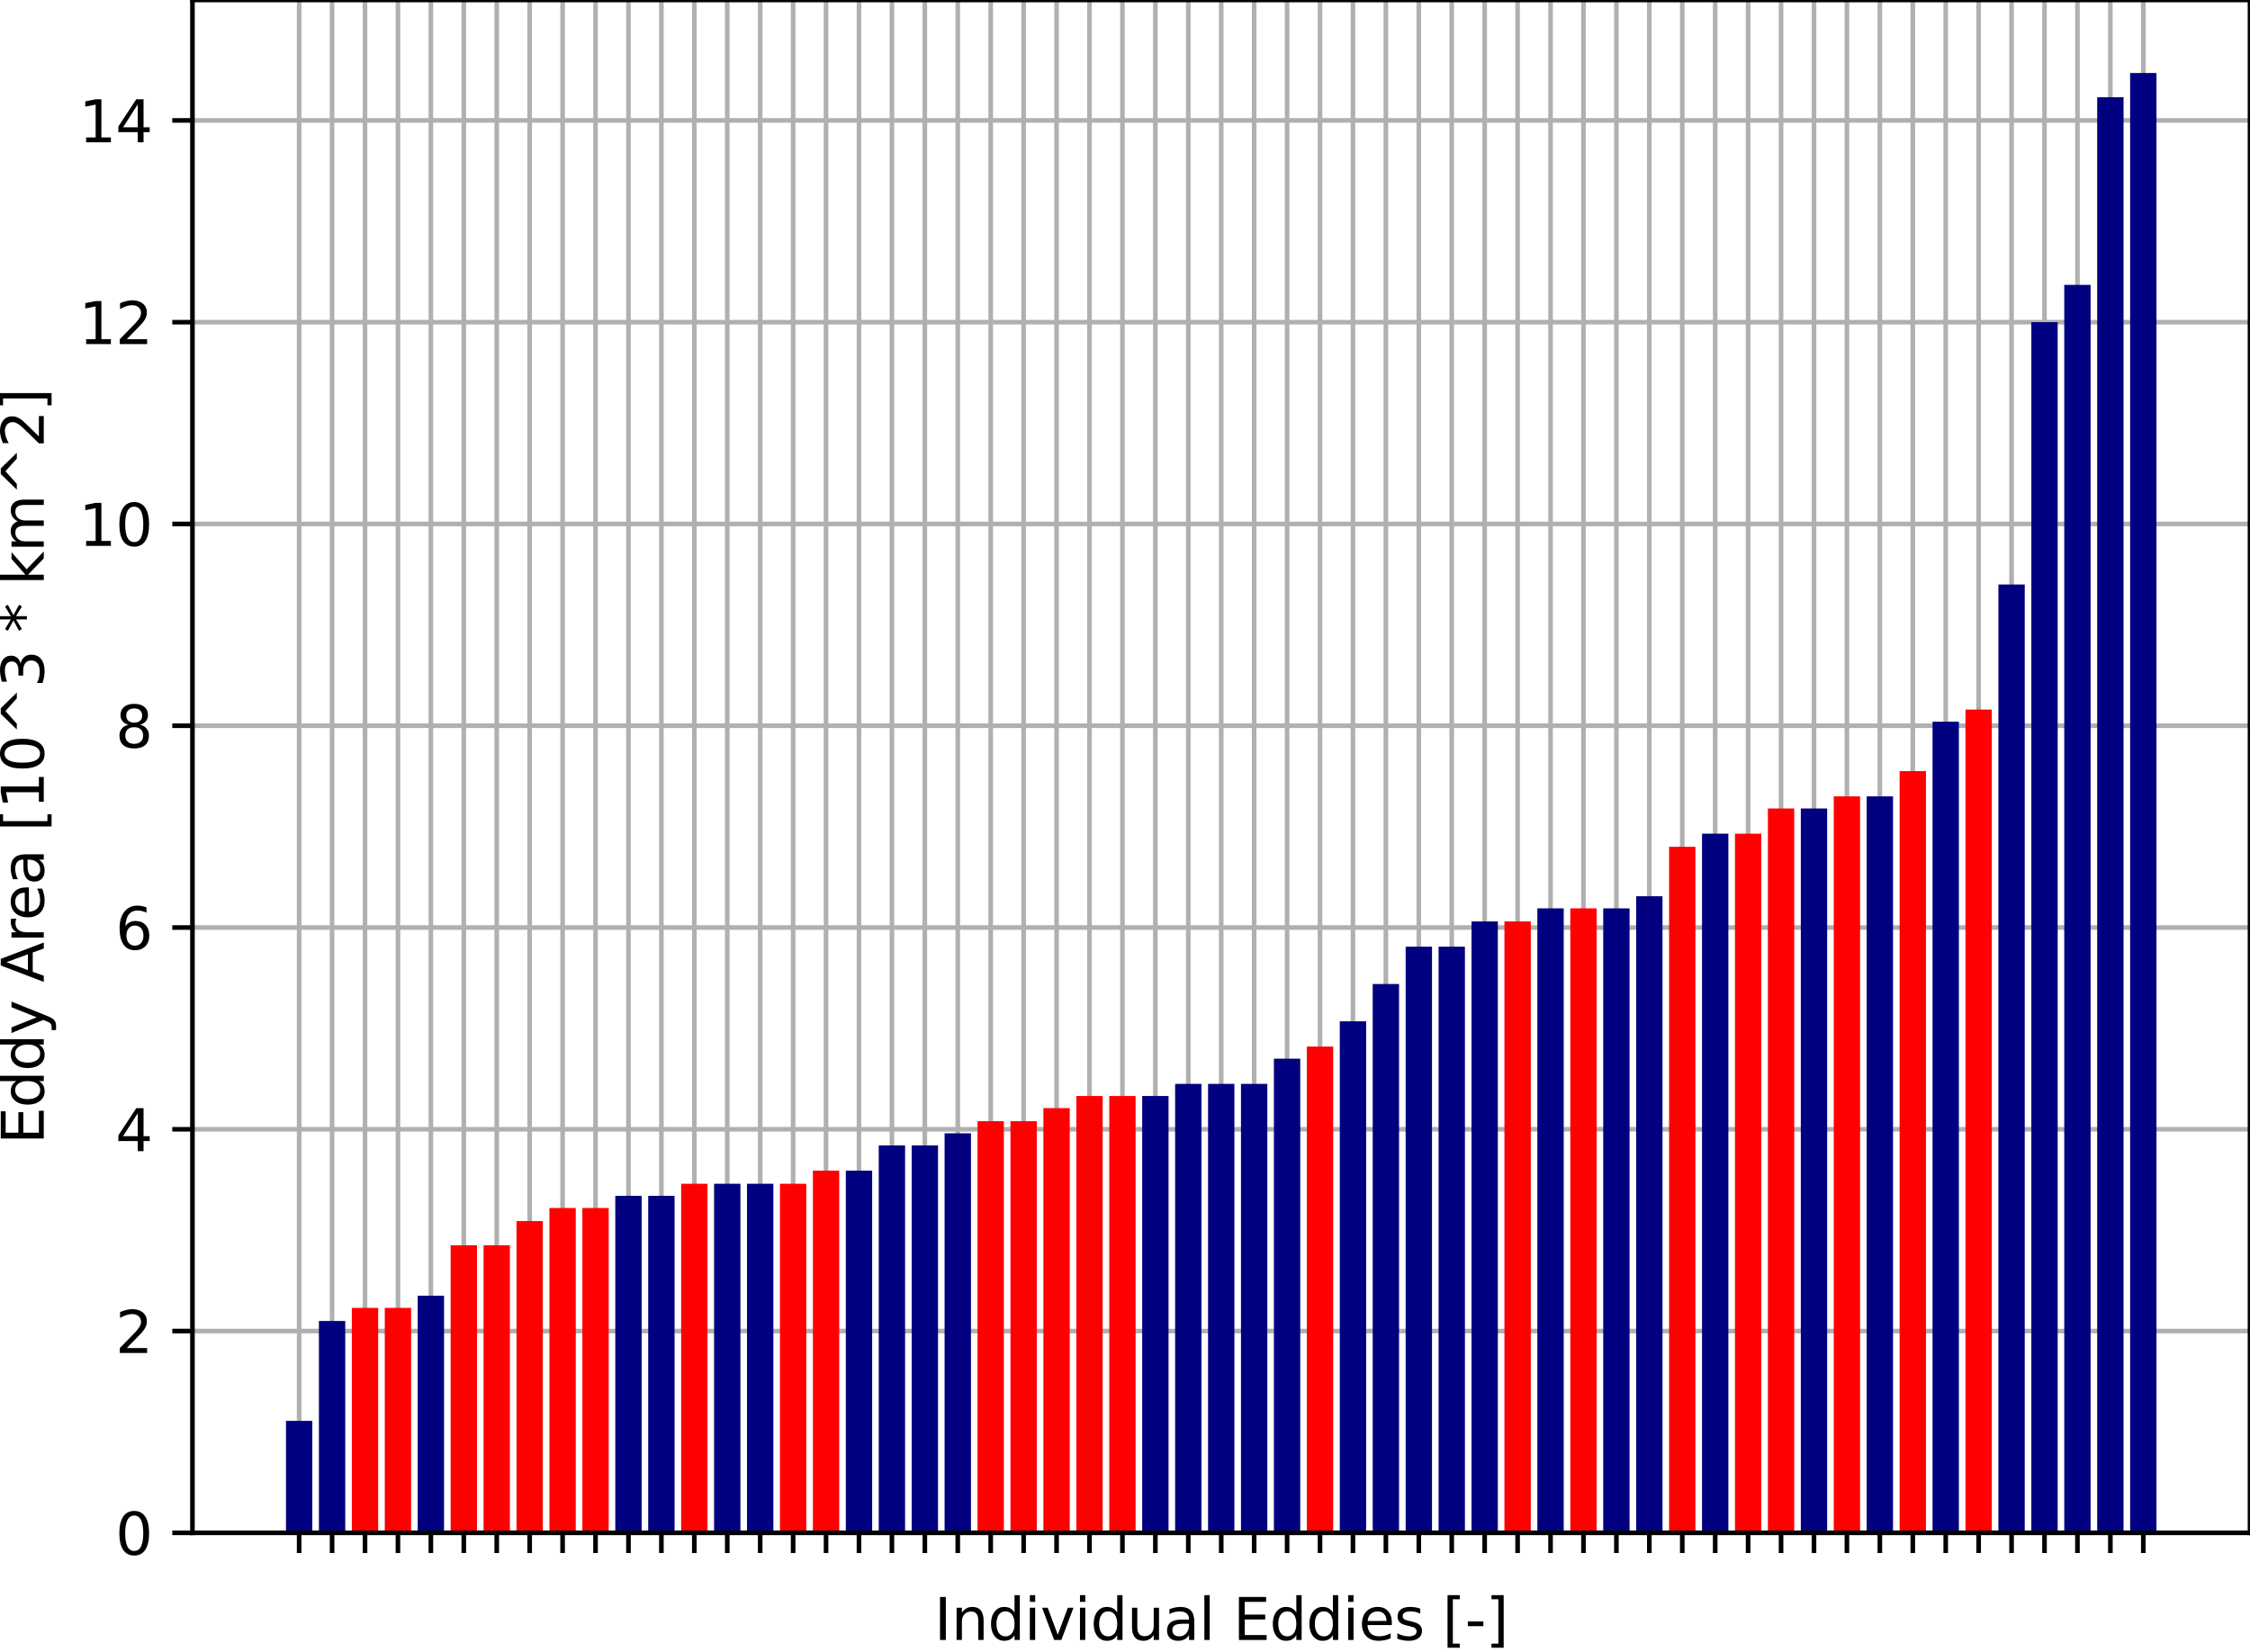 <?xml version="1.0" encoding="utf-8" standalone="no"?>
<!DOCTYPE svg PUBLIC "-//W3C//DTD SVG 1.1//EN"
  "http://www.w3.org/Graphics/SVG/1.1/DTD/svg11.dtd">
<svg xmlns:xlink="http://www.w3.org/1999/xlink" width="390.523pt" height="286.79pt" viewBox="0 0 390.523 286.79" xmlns="http://www.w3.org/2000/svg" version="1.1">
 <defs>
  <style type="text/css">*{stroke-linejoin: round; stroke-linecap: butt}</style>
 </defs>
 <g id="figure_1">
  <g id="patch_1">
   <path d="M 0 286.79 
L 390.523 286.79 
L 390.523 -0 
L 0 -0 
z
" style="fill: #ffffff"/>
  </g>
  <g id="axes_1">
   <g id="patch_2">
    <path d="M 33.403 266.112 
L 390.523 266.112 
L 390.523 -0 
L 33.403 -0 
z
" style="fill: #ffffff"/>
   </g>
   <g id="matplotlib.axis_1">
    <g id="xtick_1">
     <g id="line2d_1">
      <path d="M 51.922 266.112 
L 51.922 -0 
" clip-path="url(#pd41cb84a49)" style="fill: none; stroke: #b0b0b0; stroke-width: 0.8; stroke-linecap: square"/>
     </g>
     <g id="line2d_2">
      <defs>
       <path id="m88bfe25d46" d="M 0 0 
L 0 3.5 
" style="stroke: #000000; stroke-width: 0.8"/>
      </defs>
      <g>
       <use xlink:href="#m88bfe25d46" x="51.922" y="266.112" style="stroke: #000000; stroke-width: 0.8"/>
      </g>
     </g>
    </g>
    <g id="xtick_2">
     <g id="line2d_3">
      <path d="M 57.638 266.112 
L 57.638 -0 
" clip-path="url(#pd41cb84a49)" style="fill: none; stroke: #b0b0b0; stroke-width: 0.8; stroke-linecap: square"/>
     </g>
     <g id="line2d_4">
      <g>
       <use xlink:href="#m88bfe25d46" x="57.638" y="266.112" style="stroke: #000000; stroke-width: 0.8"/>
      </g>
     </g>
    </g>
    <g id="xtick_3">
     <g id="line2d_5">
      <path d="M 63.354 266.112 
L 63.354 -0 
" clip-path="url(#pd41cb84a49)" style="fill: none; stroke: #b0b0b0; stroke-width: 0.8; stroke-linecap: square"/>
     </g>
     <g id="line2d_6">
      <g>
       <use xlink:href="#m88bfe25d46" x="63.354" y="266.112" style="stroke: #000000; stroke-width: 0.8"/>
      </g>
     </g>
    </g>
    <g id="xtick_4">
     <g id="line2d_7">
      <path d="M 69.069 266.112 
L 69.069 -0 
" clip-path="url(#pd41cb84a49)" style="fill: none; stroke: #b0b0b0; stroke-width: 0.8; stroke-linecap: square"/>
     </g>
     <g id="line2d_8">
      <g>
       <use xlink:href="#m88bfe25d46" x="69.069" y="266.112" style="stroke: #000000; stroke-width: 0.8"/>
      </g>
     </g>
    </g>
    <g id="xtick_5">
     <g id="line2d_9">
      <path d="M 74.785 266.112 
L 74.785 -0 
" clip-path="url(#pd41cb84a49)" style="fill: none; stroke: #b0b0b0; stroke-width: 0.8; stroke-linecap: square"/>
     </g>
     <g id="line2d_10">
      <g>
       <use xlink:href="#m88bfe25d46" x="74.785" y="266.112" style="stroke: #000000; stroke-width: 0.8"/>
      </g>
     </g>
    </g>
    <g id="xtick_6">
     <g id="line2d_11">
      <path d="M 80.501 266.112 
L 80.501 -0 
" clip-path="url(#pd41cb84a49)" style="fill: none; stroke: #b0b0b0; stroke-width: 0.8; stroke-linecap: square"/>
     </g>
     <g id="line2d_12">
      <g>
       <use xlink:href="#m88bfe25d46" x="80.501" y="266.112" style="stroke: #000000; stroke-width: 0.8"/>
      </g>
     </g>
    </g>
    <g id="xtick_7">
     <g id="line2d_13">
      <path d="M 86.217 266.112 
L 86.217 -0 
" clip-path="url(#pd41cb84a49)" style="fill: none; stroke: #b0b0b0; stroke-width: 0.8; stroke-linecap: square"/>
     </g>
     <g id="line2d_14">
      <g>
       <use xlink:href="#m88bfe25d46" x="86.217" y="266.112" style="stroke: #000000; stroke-width: 0.8"/>
      </g>
     </g>
    </g>
    <g id="xtick_8">
     <g id="line2d_15">
      <path d="M 91.932 266.112 
L 91.932 -0 
" clip-path="url(#pd41cb84a49)" style="fill: none; stroke: #b0b0b0; stroke-width: 0.8; stroke-linecap: square"/>
     </g>
     <g id="line2d_16">
      <g>
       <use xlink:href="#m88bfe25d46" x="91.932" y="266.112" style="stroke: #000000; stroke-width: 0.8"/>
      </g>
     </g>
    </g>
    <g id="xtick_9">
     <g id="line2d_17">
      <path d="M 97.648 266.112 
L 97.648 -0 
" clip-path="url(#pd41cb84a49)" style="fill: none; stroke: #b0b0b0; stroke-width: 0.8; stroke-linecap: square"/>
     </g>
     <g id="line2d_18">
      <g>
       <use xlink:href="#m88bfe25d46" x="97.648" y="266.112" style="stroke: #000000; stroke-width: 0.8"/>
      </g>
     </g>
    </g>
    <g id="xtick_10">
     <g id="line2d_19">
      <path d="M 103.364 266.112 
L 103.364 -0 
" clip-path="url(#pd41cb84a49)" style="fill: none; stroke: #b0b0b0; stroke-width: 0.8; stroke-linecap: square"/>
     </g>
     <g id="line2d_20">
      <g>
       <use xlink:href="#m88bfe25d46" x="103.364" y="266.112" style="stroke: #000000; stroke-width: 0.8"/>
      </g>
     </g>
    </g>
    <g id="xtick_11">
     <g id="line2d_21">
      <path d="M 109.08 266.112 
L 109.08 -0 
" clip-path="url(#pd41cb84a49)" style="fill: none; stroke: #b0b0b0; stroke-width: 0.8; stroke-linecap: square"/>
     </g>
     <g id="line2d_22">
      <g>
       <use xlink:href="#m88bfe25d46" x="109.08" y="266.112" style="stroke: #000000; stroke-width: 0.8"/>
      </g>
     </g>
    </g>
    <g id="xtick_12">
     <g id="line2d_23">
      <path d="M 114.795 266.112 
L 114.795 -0 
" clip-path="url(#pd41cb84a49)" style="fill: none; stroke: #b0b0b0; stroke-width: 0.8; stroke-linecap: square"/>
     </g>
     <g id="line2d_24">
      <g>
       <use xlink:href="#m88bfe25d46" x="114.795" y="266.112" style="stroke: #000000; stroke-width: 0.8"/>
      </g>
     </g>
    </g>
    <g id="xtick_13">
     <g id="line2d_25">
      <path d="M 120.511 266.112 
L 120.511 -0 
" clip-path="url(#pd41cb84a49)" style="fill: none; stroke: #b0b0b0; stroke-width: 0.8; stroke-linecap: square"/>
     </g>
     <g id="line2d_26">
      <g>
       <use xlink:href="#m88bfe25d46" x="120.511" y="266.112" style="stroke: #000000; stroke-width: 0.8"/>
      </g>
     </g>
    </g>
    <g id="xtick_14">
     <g id="line2d_27">
      <path d="M 126.227 266.112 
L 126.227 -0 
" clip-path="url(#pd41cb84a49)" style="fill: none; stroke: #b0b0b0; stroke-width: 0.8; stroke-linecap: square"/>
     </g>
     <g id="line2d_28">
      <g>
       <use xlink:href="#m88bfe25d46" x="126.227" y="266.112" style="stroke: #000000; stroke-width: 0.8"/>
      </g>
     </g>
    </g>
    <g id="xtick_15">
     <g id="line2d_29">
      <path d="M 131.943 266.112 
L 131.943 -0 
" clip-path="url(#pd41cb84a49)" style="fill: none; stroke: #b0b0b0; stroke-width: 0.8; stroke-linecap: square"/>
     </g>
     <g id="line2d_30">
      <g>
       <use xlink:href="#m88bfe25d46" x="131.943" y="266.112" style="stroke: #000000; stroke-width: 0.8"/>
      </g>
     </g>
    </g>
    <g id="xtick_16">
     <g id="line2d_31">
      <path d="M 137.658 266.112 
L 137.658 -0 
" clip-path="url(#pd41cb84a49)" style="fill: none; stroke: #b0b0b0; stroke-width: 0.8; stroke-linecap: square"/>
     </g>
     <g id="line2d_32">
      <g>
       <use xlink:href="#m88bfe25d46" x="137.658" y="266.112" style="stroke: #000000; stroke-width: 0.8"/>
      </g>
     </g>
    </g>
    <g id="xtick_17">
     <g id="line2d_33">
      <path d="M 143.374 266.112 
L 143.374 -0 
" clip-path="url(#pd41cb84a49)" style="fill: none; stroke: #b0b0b0; stroke-width: 0.8; stroke-linecap: square"/>
     </g>
     <g id="line2d_34">
      <g>
       <use xlink:href="#m88bfe25d46" x="143.374" y="266.112" style="stroke: #000000; stroke-width: 0.8"/>
      </g>
     </g>
    </g>
    <g id="xtick_18">
     <g id="line2d_35">
      <path d="M 149.09 266.112 
L 149.09 -0 
" clip-path="url(#pd41cb84a49)" style="fill: none; stroke: #b0b0b0; stroke-width: 0.8; stroke-linecap: square"/>
     </g>
     <g id="line2d_36">
      <g>
       <use xlink:href="#m88bfe25d46" x="149.09" y="266.112" style="stroke: #000000; stroke-width: 0.8"/>
      </g>
     </g>
    </g>
    <g id="xtick_19">
     <g id="line2d_37">
      <path d="M 154.806 266.112 
L 154.806 -0 
" clip-path="url(#pd41cb84a49)" style="fill: none; stroke: #b0b0b0; stroke-width: 0.8; stroke-linecap: square"/>
     </g>
     <g id="line2d_38">
      <g>
       <use xlink:href="#m88bfe25d46" x="154.806" y="266.112" style="stroke: #000000; stroke-width: 0.8"/>
      </g>
     </g>
    </g>
    <g id="xtick_20">
     <g id="line2d_39">
      <path d="M 160.521 266.112 
L 160.521 -0 
" clip-path="url(#pd41cb84a49)" style="fill: none; stroke: #b0b0b0; stroke-width: 0.8; stroke-linecap: square"/>
     </g>
     <g id="line2d_40">
      <g>
       <use xlink:href="#m88bfe25d46" x="160.521" y="266.112" style="stroke: #000000; stroke-width: 0.8"/>
      </g>
     </g>
    </g>
    <g id="xtick_21">
     <g id="line2d_41">
      <path d="M 166.237 266.112 
L 166.237 -0 
" clip-path="url(#pd41cb84a49)" style="fill: none; stroke: #b0b0b0; stroke-width: 0.8; stroke-linecap: square"/>
     </g>
     <g id="line2d_42">
      <g>
       <use xlink:href="#m88bfe25d46" x="166.237" y="266.112" style="stroke: #000000; stroke-width: 0.8"/>
      </g>
     </g>
    </g>
    <g id="xtick_22">
     <g id="line2d_43">
      <path d="M 171.953 266.112 
L 171.953 -0 
" clip-path="url(#pd41cb84a49)" style="fill: none; stroke: #b0b0b0; stroke-width: 0.8; stroke-linecap: square"/>
     </g>
     <g id="line2d_44">
      <g>
       <use xlink:href="#m88bfe25d46" x="171.953" y="266.112" style="stroke: #000000; stroke-width: 0.8"/>
      </g>
     </g>
    </g>
    <g id="xtick_23">
     <g id="line2d_45">
      <path d="M 177.669 266.112 
L 177.669 -0 
" clip-path="url(#pd41cb84a49)" style="fill: none; stroke: #b0b0b0; stroke-width: 0.8; stroke-linecap: square"/>
     </g>
     <g id="line2d_46">
      <g>
       <use xlink:href="#m88bfe25d46" x="177.669" y="266.112" style="stroke: #000000; stroke-width: 0.8"/>
      </g>
     </g>
    </g>
    <g id="xtick_24">
     <g id="line2d_47">
      <path d="M 183.384 266.112 
L 183.384 -0 
" clip-path="url(#pd41cb84a49)" style="fill: none; stroke: #b0b0b0; stroke-width: 0.8; stroke-linecap: square"/>
     </g>
     <g id="line2d_48">
      <g>
       <use xlink:href="#m88bfe25d46" x="183.384" y="266.112" style="stroke: #000000; stroke-width: 0.8"/>
      </g>
     </g>
    </g>
    <g id="xtick_25">
     <g id="line2d_49">
      <path d="M 189.1 266.112 
L 189.1 -0 
" clip-path="url(#pd41cb84a49)" style="fill: none; stroke: #b0b0b0; stroke-width: 0.8; stroke-linecap: square"/>
     </g>
     <g id="line2d_50">
      <g>
       <use xlink:href="#m88bfe25d46" x="189.1" y="266.112" style="stroke: #000000; stroke-width: 0.8"/>
      </g>
     </g>
    </g>
    <g id="xtick_26">
     <g id="line2d_51">
      <path d="M 194.816 266.112 
L 194.816 -0 
" clip-path="url(#pd41cb84a49)" style="fill: none; stroke: #b0b0b0; stroke-width: 0.8; stroke-linecap: square"/>
     </g>
     <g id="line2d_52">
      <g>
       <use xlink:href="#m88bfe25d46" x="194.816" y="266.112" style="stroke: #000000; stroke-width: 0.8"/>
      </g>
     </g>
    </g>
    <g id="xtick_27">
     <g id="line2d_53">
      <path d="M 200.532 266.112 
L 200.532 -0 
" clip-path="url(#pd41cb84a49)" style="fill: none; stroke: #b0b0b0; stroke-width: 0.8; stroke-linecap: square"/>
     </g>
     <g id="line2d_54">
      <g>
       <use xlink:href="#m88bfe25d46" x="200.532" y="266.112" style="stroke: #000000; stroke-width: 0.8"/>
      </g>
     </g>
    </g>
    <g id="xtick_28">
     <g id="line2d_55">
      <path d="M 206.247 266.112 
L 206.247 -0 
" clip-path="url(#pd41cb84a49)" style="fill: none; stroke: #b0b0b0; stroke-width: 0.8; stroke-linecap: square"/>
     </g>
     <g id="line2d_56">
      <g>
       <use xlink:href="#m88bfe25d46" x="206.247" y="266.112" style="stroke: #000000; stroke-width: 0.8"/>
      </g>
     </g>
    </g>
    <g id="xtick_29">
     <g id="line2d_57">
      <path d="M 211.963 266.112 
L 211.963 -0 
" clip-path="url(#pd41cb84a49)" style="fill: none; stroke: #b0b0b0; stroke-width: 0.8; stroke-linecap: square"/>
     </g>
     <g id="line2d_58">
      <g>
       <use xlink:href="#m88bfe25d46" x="211.963" y="266.112" style="stroke: #000000; stroke-width: 0.8"/>
      </g>
     </g>
    </g>
    <g id="xtick_30">
     <g id="line2d_59">
      <path d="M 217.679 266.112 
L 217.679 -0 
" clip-path="url(#pd41cb84a49)" style="fill: none; stroke: #b0b0b0; stroke-width: 0.8; stroke-linecap: square"/>
     </g>
     <g id="line2d_60">
      <g>
       <use xlink:href="#m88bfe25d46" x="217.679" y="266.112" style="stroke: #000000; stroke-width: 0.8"/>
      </g>
     </g>
    </g>
    <g id="xtick_31">
     <g id="line2d_61">
      <path d="M 223.395 266.112 
L 223.395 -0 
" clip-path="url(#pd41cb84a49)" style="fill: none; stroke: #b0b0b0; stroke-width: 0.8; stroke-linecap: square"/>
     </g>
     <g id="line2d_62">
      <g>
       <use xlink:href="#m88bfe25d46" x="223.395" y="266.112" style="stroke: #000000; stroke-width: 0.8"/>
      </g>
     </g>
    </g>
    <g id="xtick_32">
     <g id="line2d_63">
      <path d="M 229.11 266.112 
L 229.11 -0 
" clip-path="url(#pd41cb84a49)" style="fill: none; stroke: #b0b0b0; stroke-width: 0.8; stroke-linecap: square"/>
     </g>
     <g id="line2d_64">
      <g>
       <use xlink:href="#m88bfe25d46" x="229.11" y="266.112" style="stroke: #000000; stroke-width: 0.8"/>
      </g>
     </g>
    </g>
    <g id="xtick_33">
     <g id="line2d_65">
      <path d="M 234.826 266.112 
L 234.826 -0 
" clip-path="url(#pd41cb84a49)" style="fill: none; stroke: #b0b0b0; stroke-width: 0.8; stroke-linecap: square"/>
     </g>
     <g id="line2d_66">
      <g>
       <use xlink:href="#m88bfe25d46" x="234.826" y="266.112" style="stroke: #000000; stroke-width: 0.8"/>
      </g>
     </g>
    </g>
    <g id="xtick_34">
     <g id="line2d_67">
      <path d="M 240.542 266.112 
L 240.542 -0 
" clip-path="url(#pd41cb84a49)" style="fill: none; stroke: #b0b0b0; stroke-width: 0.8; stroke-linecap: square"/>
     </g>
     <g id="line2d_68">
      <g>
       <use xlink:href="#m88bfe25d46" x="240.542" y="266.112" style="stroke: #000000; stroke-width: 0.8"/>
      </g>
     </g>
    </g>
    <g id="xtick_35">
     <g id="line2d_69">
      <path d="M 246.258 266.112 
L 246.258 -0 
" clip-path="url(#pd41cb84a49)" style="fill: none; stroke: #b0b0b0; stroke-width: 0.8; stroke-linecap: square"/>
     </g>
     <g id="line2d_70">
      <g>
       <use xlink:href="#m88bfe25d46" x="246.258" y="266.112" style="stroke: #000000; stroke-width: 0.8"/>
      </g>
     </g>
    </g>
    <g id="xtick_36">
     <g id="line2d_71">
      <path d="M 251.973 266.112 
L 251.973 -0 
" clip-path="url(#pd41cb84a49)" style="fill: none; stroke: #b0b0b0; stroke-width: 0.8; stroke-linecap: square"/>
     </g>
     <g id="line2d_72">
      <g>
       <use xlink:href="#m88bfe25d46" x="251.973" y="266.112" style="stroke: #000000; stroke-width: 0.8"/>
      </g>
     </g>
    </g>
    <g id="xtick_37">
     <g id="line2d_73">
      <path d="M 257.689 266.112 
L 257.689 -0 
" clip-path="url(#pd41cb84a49)" style="fill: none; stroke: #b0b0b0; stroke-width: 0.8; stroke-linecap: square"/>
     </g>
     <g id="line2d_74">
      <g>
       <use xlink:href="#m88bfe25d46" x="257.689" y="266.112" style="stroke: #000000; stroke-width: 0.8"/>
      </g>
     </g>
    </g>
    <g id="xtick_38">
     <g id="line2d_75">
      <path d="M 263.405 266.112 
L 263.405 -0 
" clip-path="url(#pd41cb84a49)" style="fill: none; stroke: #b0b0b0; stroke-width: 0.8; stroke-linecap: square"/>
     </g>
     <g id="line2d_76">
      <g>
       <use xlink:href="#m88bfe25d46" x="263.405" y="266.112" style="stroke: #000000; stroke-width: 0.8"/>
      </g>
     </g>
    </g>
    <g id="xtick_39">
     <g id="line2d_77">
      <path d="M 269.121 266.112 
L 269.121 -0 
" clip-path="url(#pd41cb84a49)" style="fill: none; stroke: #b0b0b0; stroke-width: 0.8; stroke-linecap: square"/>
     </g>
     <g id="line2d_78">
      <g>
       <use xlink:href="#m88bfe25d46" x="269.121" y="266.112" style="stroke: #000000; stroke-width: 0.8"/>
      </g>
     </g>
    </g>
    <g id="xtick_40">
     <g id="line2d_79">
      <path d="M 274.836 266.112 
L 274.836 -0 
" clip-path="url(#pd41cb84a49)" style="fill: none; stroke: #b0b0b0; stroke-width: 0.8; stroke-linecap: square"/>
     </g>
     <g id="line2d_80">
      <g>
       <use xlink:href="#m88bfe25d46" x="274.836" y="266.112" style="stroke: #000000; stroke-width: 0.8"/>
      </g>
     </g>
    </g>
    <g id="xtick_41">
     <g id="line2d_81">
      <path d="M 280.552 266.112 
L 280.552 -0 
" clip-path="url(#pd41cb84a49)" style="fill: none; stroke: #b0b0b0; stroke-width: 0.8; stroke-linecap: square"/>
     </g>
     <g id="line2d_82">
      <g>
       <use xlink:href="#m88bfe25d46" x="280.552" y="266.112" style="stroke: #000000; stroke-width: 0.8"/>
      </g>
     </g>
    </g>
    <g id="xtick_42">
     <g id="line2d_83">
      <path d="M 286.268 266.112 
L 286.268 -0 
" clip-path="url(#pd41cb84a49)" style="fill: none; stroke: #b0b0b0; stroke-width: 0.8; stroke-linecap: square"/>
     </g>
     <g id="line2d_84">
      <g>
       <use xlink:href="#m88bfe25d46" x="286.268" y="266.112" style="stroke: #000000; stroke-width: 0.8"/>
      </g>
     </g>
    </g>
    <g id="xtick_43">
     <g id="line2d_85">
      <path d="M 291.984 266.112 
L 291.984 -0 
" clip-path="url(#pd41cb84a49)" style="fill: none; stroke: #b0b0b0; stroke-width: 0.8; stroke-linecap: square"/>
     </g>
     <g id="line2d_86">
      <g>
       <use xlink:href="#m88bfe25d46" x="291.984" y="266.112" style="stroke: #000000; stroke-width: 0.8"/>
      </g>
     </g>
    </g>
    <g id="xtick_44">
     <g id="line2d_87">
      <path d="M 297.699 266.112 
L 297.699 -0 
" clip-path="url(#pd41cb84a49)" style="fill: none; stroke: #b0b0b0; stroke-width: 0.8; stroke-linecap: square"/>
     </g>
     <g id="line2d_88">
      <g>
       <use xlink:href="#m88bfe25d46" x="297.699" y="266.112" style="stroke: #000000; stroke-width: 0.8"/>
      </g>
     </g>
    </g>
    <g id="xtick_45">
     <g id="line2d_89">
      <path d="M 303.415 266.112 
L 303.415 -0 
" clip-path="url(#pd41cb84a49)" style="fill: none; stroke: #b0b0b0; stroke-width: 0.8; stroke-linecap: square"/>
     </g>
     <g id="line2d_90">
      <g>
       <use xlink:href="#m88bfe25d46" x="303.415" y="266.112" style="stroke: #000000; stroke-width: 0.8"/>
      </g>
     </g>
    </g>
    <g id="xtick_46">
     <g id="line2d_91">
      <path d="M 309.131 266.112 
L 309.131 -0 
" clip-path="url(#pd41cb84a49)" style="fill: none; stroke: #b0b0b0; stroke-width: 0.8; stroke-linecap: square"/>
     </g>
     <g id="line2d_92">
      <g>
       <use xlink:href="#m88bfe25d46" x="309.131" y="266.112" style="stroke: #000000; stroke-width: 0.8"/>
      </g>
     </g>
    </g>
    <g id="xtick_47">
     <g id="line2d_93">
      <path d="M 314.847 266.112 
L 314.847 -0 
" clip-path="url(#pd41cb84a49)" style="fill: none; stroke: #b0b0b0; stroke-width: 0.8; stroke-linecap: square"/>
     </g>
     <g id="line2d_94">
      <g>
       <use xlink:href="#m88bfe25d46" x="314.847" y="266.112" style="stroke: #000000; stroke-width: 0.8"/>
      </g>
     </g>
    </g>
    <g id="xtick_48">
     <g id="line2d_95">
      <path d="M 320.562 266.112 
L 320.562 -0 
" clip-path="url(#pd41cb84a49)" style="fill: none; stroke: #b0b0b0; stroke-width: 0.8; stroke-linecap: square"/>
     </g>
     <g id="line2d_96">
      <g>
       <use xlink:href="#m88bfe25d46" x="320.562" y="266.112" style="stroke: #000000; stroke-width: 0.8"/>
      </g>
     </g>
    </g>
    <g id="xtick_49">
     <g id="line2d_97">
      <path d="M 326.278 266.112 
L 326.278 -0 
" clip-path="url(#pd41cb84a49)" style="fill: none; stroke: #b0b0b0; stroke-width: 0.8; stroke-linecap: square"/>
     </g>
     <g id="line2d_98">
      <g>
       <use xlink:href="#m88bfe25d46" x="326.278" y="266.112" style="stroke: #000000; stroke-width: 0.8"/>
      </g>
     </g>
    </g>
    <g id="xtick_50">
     <g id="line2d_99">
      <path d="M 331.994 266.112 
L 331.994 -0 
" clip-path="url(#pd41cb84a49)" style="fill: none; stroke: #b0b0b0; stroke-width: 0.8; stroke-linecap: square"/>
     </g>
     <g id="line2d_100">
      <g>
       <use xlink:href="#m88bfe25d46" x="331.994" y="266.112" style="stroke: #000000; stroke-width: 0.8"/>
      </g>
     </g>
    </g>
    <g id="xtick_51">
     <g id="line2d_101">
      <path d="M 337.71 266.112 
L 337.71 -0 
" clip-path="url(#pd41cb84a49)" style="fill: none; stroke: #b0b0b0; stroke-width: 0.8; stroke-linecap: square"/>
     </g>
     <g id="line2d_102">
      <g>
       <use xlink:href="#m88bfe25d46" x="337.71" y="266.112" style="stroke: #000000; stroke-width: 0.8"/>
      </g>
     </g>
    </g>
    <g id="xtick_52">
     <g id="line2d_103">
      <path d="M 343.425 266.112 
L 343.425 -0 
" clip-path="url(#pd41cb84a49)" style="fill: none; stroke: #b0b0b0; stroke-width: 0.8; stroke-linecap: square"/>
     </g>
     <g id="line2d_104">
      <g>
       <use xlink:href="#m88bfe25d46" x="343.425" y="266.112" style="stroke: #000000; stroke-width: 0.8"/>
      </g>
     </g>
    </g>
    <g id="xtick_53">
     <g id="line2d_105">
      <path d="M 349.141 266.112 
L 349.141 -0 
" clip-path="url(#pd41cb84a49)" style="fill: none; stroke: #b0b0b0; stroke-width: 0.8; stroke-linecap: square"/>
     </g>
     <g id="line2d_106">
      <g>
       <use xlink:href="#m88bfe25d46" x="349.141" y="266.112" style="stroke: #000000; stroke-width: 0.8"/>
      </g>
     </g>
    </g>
    <g id="xtick_54">
     <g id="line2d_107">
      <path d="M 354.857 266.112 
L 354.857 -0 
" clip-path="url(#pd41cb84a49)" style="fill: none; stroke: #b0b0b0; stroke-width: 0.8; stroke-linecap: square"/>
     </g>
     <g id="line2d_108">
      <g>
       <use xlink:href="#m88bfe25d46" x="354.857" y="266.112" style="stroke: #000000; stroke-width: 0.8"/>
      </g>
     </g>
    </g>
    <g id="xtick_55">
     <g id="line2d_109">
      <path d="M 360.573 266.112 
L 360.573 -0 
" clip-path="url(#pd41cb84a49)" style="fill: none; stroke: #b0b0b0; stroke-width: 0.8; stroke-linecap: square"/>
     </g>
     <g id="line2d_110">
      <g>
       <use xlink:href="#m88bfe25d46" x="360.573" y="266.112" style="stroke: #000000; stroke-width: 0.8"/>
      </g>
     </g>
    </g>
    <g id="xtick_56">
     <g id="line2d_111">
      <path d="M 366.288 266.112 
L 366.288 -0 
" clip-path="url(#pd41cb84a49)" style="fill: none; stroke: #b0b0b0; stroke-width: 0.8; stroke-linecap: square"/>
     </g>
     <g id="line2d_112">
      <g>
       <use xlink:href="#m88bfe25d46" x="366.288" y="266.112" style="stroke: #000000; stroke-width: 0.8"/>
      </g>
     </g>
    </g>
    <g id="xtick_57">
     <g id="line2d_113">
      <path d="M 372.004 266.112 
L 372.004 -0 
" clip-path="url(#pd41cb84a49)" style="fill: none; stroke: #b0b0b0; stroke-width: 0.8; stroke-linecap: square"/>
     </g>
     <g id="line2d_114">
      <g>
       <use xlink:href="#m88bfe25d46" x="372.004" y="266.112" style="stroke: #000000; stroke-width: 0.8"/>
      </g>
     </g>
    </g>
    <g id="text_1">
     <!-- Individual Eddies [-] -->
     <g transform="translate(162.15 284.71)scale(0.1 -0.1)">
      <defs>
       <path id="DejaVuSans-49" d="M 628 4666 
L 1259 4666 
L 1259 0 
L 628 0 
L 628 4666 
z
" transform="scale(0.016)"/>
       <path id="DejaVuSans-6e" d="M 3513 2113 
L 3513 0 
L 2938 0 
L 2938 2094 
Q 2938 2591 2744 2837 
Q 2550 3084 2163 3084 
Q 1697 3084 1428 2787 
Q 1159 2491 1159 1978 
L 1159 0 
L 581 0 
L 581 3500 
L 1159 3500 
L 1159 2956 
Q 1366 3272 1645 3428 
Q 1925 3584 2291 3584 
Q 2894 3584 3203 3211 
Q 3513 2838 3513 2113 
z
" transform="scale(0.016)"/>
       <path id="DejaVuSans-64" d="M 2906 2969 
L 2906 4863 
L 3481 4863 
L 3481 0 
L 2906 0 
L 2906 525 
Q 2725 213 2448 61 
Q 2172 -91 1784 -91 
Q 1150 -91 751 415 
Q 353 922 353 1747 
Q 353 2572 751 3078 
Q 1150 3584 1784 3584 
Q 2172 3584 2448 3432 
Q 2725 3281 2906 2969 
z
M 947 1747 
Q 947 1113 1208 752 
Q 1469 391 1925 391 
Q 2381 391 2643 752 
Q 2906 1113 2906 1747 
Q 2906 2381 2643 2742 
Q 2381 3103 1925 3103 
Q 1469 3103 1208 2742 
Q 947 2381 947 1747 
z
" transform="scale(0.016)"/>
       <path id="DejaVuSans-69" d="M 603 3500 
L 1178 3500 
L 1178 0 
L 603 0 
L 603 3500 
z
M 603 4863 
L 1178 4863 
L 1178 4134 
L 603 4134 
L 603 4863 
z
" transform="scale(0.016)"/>
       <path id="DejaVuSans-76" d="M 191 3500 
L 800 3500 
L 1894 563 
L 2988 3500 
L 3597 3500 
L 2284 0 
L 1503 0 
L 191 3500 
z
" transform="scale(0.016)"/>
       <path id="DejaVuSans-75" d="M 544 1381 
L 544 3500 
L 1119 3500 
L 1119 1403 
Q 1119 906 1312 657 
Q 1506 409 1894 409 
Q 2359 409 2629 706 
Q 2900 1003 2900 1516 
L 2900 3500 
L 3475 3500 
L 3475 0 
L 2900 0 
L 2900 538 
Q 2691 219 2414 64 
Q 2138 -91 1772 -91 
Q 1169 -91 856 284 
Q 544 659 544 1381 
z
M 1991 3584 
L 1991 3584 
z
" transform="scale(0.016)"/>
       <path id="DejaVuSans-61" d="M 2194 1759 
Q 1497 1759 1228 1600 
Q 959 1441 959 1056 
Q 959 750 1161 570 
Q 1363 391 1709 391 
Q 2188 391 2477 730 
Q 2766 1069 2766 1631 
L 2766 1759 
L 2194 1759 
z
M 3341 1997 
L 3341 0 
L 2766 0 
L 2766 531 
Q 2569 213 2275 61 
Q 1981 -91 1556 -91 
Q 1019 -91 701 211 
Q 384 513 384 1019 
Q 384 1609 779 1909 
Q 1175 2209 1959 2209 
L 2766 2209 
L 2766 2266 
Q 2766 2663 2505 2880 
Q 2244 3097 1772 3097 
Q 1472 3097 1187 3025 
Q 903 2953 641 2809 
L 641 3341 
Q 956 3463 1253 3523 
Q 1550 3584 1831 3584 
Q 2591 3584 2966 3190 
Q 3341 2797 3341 1997 
z
" transform="scale(0.016)"/>
       <path id="DejaVuSans-6c" d="M 603 4863 
L 1178 4863 
L 1178 0 
L 603 0 
L 603 4863 
z
" transform="scale(0.016)"/>
       <path id="DejaVuSans-20" transform="scale(0.016)"/>
       <path id="DejaVuSans-45" d="M 628 4666 
L 3578 4666 
L 3578 4134 
L 1259 4134 
L 1259 2753 
L 3481 2753 
L 3481 2222 
L 1259 2222 
L 1259 531 
L 3634 531 
L 3634 0 
L 628 0 
L 628 4666 
z
" transform="scale(0.016)"/>
       <path id="DejaVuSans-65" d="M 3597 1894 
L 3597 1613 
L 953 1613 
Q 991 1019 1311 708 
Q 1631 397 2203 397 
Q 2534 397 2845 478 
Q 3156 559 3463 722 
L 3463 178 
Q 3153 47 2828 -22 
Q 2503 -91 2169 -91 
Q 1331 -91 842 396 
Q 353 884 353 1716 
Q 353 2575 817 3079 
Q 1281 3584 2069 3584 
Q 2775 3584 3186 3129 
Q 3597 2675 3597 1894 
z
M 3022 2063 
Q 3016 2534 2758 2815 
Q 2500 3097 2075 3097 
Q 1594 3097 1305 2825 
Q 1016 2553 972 2059 
L 3022 2063 
z
" transform="scale(0.016)"/>
       <path id="DejaVuSans-73" d="M 2834 3397 
L 2834 2853 
Q 2591 2978 2328 3040 
Q 2066 3103 1784 3103 
Q 1356 3103 1142 2972 
Q 928 2841 928 2578 
Q 928 2378 1081 2264 
Q 1234 2150 1697 2047 
L 1894 2003 
Q 2506 1872 2764 1633 
Q 3022 1394 3022 966 
Q 3022 478 2636 193 
Q 2250 -91 1575 -91 
Q 1294 -91 989 -36 
Q 684 19 347 128 
L 347 722 
Q 666 556 975 473 
Q 1284 391 1588 391 
Q 1994 391 2212 530 
Q 2431 669 2431 922 
Q 2431 1156 2273 1281 
Q 2116 1406 1581 1522 
L 1381 1569 
Q 847 1681 609 1914 
Q 372 2147 372 2553 
Q 372 3047 722 3315 
Q 1072 3584 1716 3584 
Q 2034 3584 2315 3537 
Q 2597 3491 2834 3397 
z
" transform="scale(0.016)"/>
       <path id="DejaVuSans-5b" d="M 550 4863 
L 1875 4863 
L 1875 4416 
L 1125 4416 
L 1125 -397 
L 1875 -397 
L 1875 -844 
L 550 -844 
L 550 4863 
z
" transform="scale(0.016)"/>
       <path id="DejaVuSans-2d" d="M 313 2009 
L 1997 2009 
L 1997 1497 
L 313 1497 
L 313 2009 
z
" transform="scale(0.016)"/>
       <path id="DejaVuSans-5d" d="M 1947 4863 
L 1947 -844 
L 622 -844 
L 622 -397 
L 1369 -397 
L 1369 4416 
L 622 4416 
L 622 4863 
L 1947 4863 
z
" transform="scale(0.016)"/>
      </defs>
      <use xlink:href="#DejaVuSans-49"/>
      <use xlink:href="#DejaVuSans-6e" x="29.492"/>
      <use xlink:href="#DejaVuSans-64" x="92.871"/>
      <use xlink:href="#DejaVuSans-69" x="156.348"/>
      <use xlink:href="#DejaVuSans-76" x="184.131"/>
      <use xlink:href="#DejaVuSans-69" x="243.311"/>
      <use xlink:href="#DejaVuSans-64" x="271.094"/>
      <use xlink:href="#DejaVuSans-75" x="334.57"/>
      <use xlink:href="#DejaVuSans-61" x="397.949"/>
      <use xlink:href="#DejaVuSans-6c" x="459.229"/>
      <use xlink:href="#DejaVuSans-20" x="487.012"/>
      <use xlink:href="#DejaVuSans-45" x="518.799"/>
      <use xlink:href="#DejaVuSans-64" x="581.982"/>
      <use xlink:href="#DejaVuSans-64" x="645.459"/>
      <use xlink:href="#DejaVuSans-69" x="708.936"/>
      <use xlink:href="#DejaVuSans-65" x="736.719"/>
      <use xlink:href="#DejaVuSans-73" x="798.242"/>
      <use xlink:href="#DejaVuSans-20" x="850.342"/>
      <use xlink:href="#DejaVuSans-5b" x="882.129"/>
      <use xlink:href="#DejaVuSans-2d" x="921.143"/>
      <use xlink:href="#DejaVuSans-5d" x="957.227"/>
     </g>
    </g>
   </g>
   <g id="matplotlib.axis_2">
    <g id="ytick_1">
     <g id="line2d_115">
      <path d="M 33.403 266.112 
L 390.523 266.112 
" clip-path="url(#pd41cb84a49)" style="fill: none; stroke: #b0b0b0; stroke-width: 0.8; stroke-linecap: square"/>
     </g>
     <g id="line2d_116">
      <defs>
       <path id="me0db1bc76b" d="M 0 0 
L -3.5 0 
" style="stroke: #000000; stroke-width: 0.8"/>
      </defs>
      <g>
       <use xlink:href="#me0db1bc76b" x="33.403" y="266.112" style="stroke: #000000; stroke-width: 0.8"/>
      </g>
     </g>
     <g id="text_2">
      <!-- 0 -->
      <g transform="translate(20.041 269.911)scale(0.1 -0.1)">
       <defs>
        <path id="DejaVuSans-30" d="M 2034 4250 
Q 1547 4250 1301 3770 
Q 1056 3291 1056 2328 
Q 1056 1369 1301 889 
Q 1547 409 2034 409 
Q 2525 409 2770 889 
Q 3016 1369 3016 2328 
Q 3016 3291 2770 3770 
Q 2525 4250 2034 4250 
z
M 2034 4750 
Q 2819 4750 3233 4129 
Q 3647 3509 3647 2328 
Q 3647 1150 3233 529 
Q 2819 -91 2034 -91 
Q 1250 -91 836 529 
Q 422 1150 422 2328 
Q 422 3509 836 4129 
Q 1250 4750 2034 4750 
z
" transform="scale(0.016)"/>
       </defs>
       <use xlink:href="#DejaVuSans-30"/>
      </g>
     </g>
    </g>
    <g id="ytick_2">
     <g id="line2d_117">
      <path d="M 33.403 231.082 
L 390.523 231.082 
" clip-path="url(#pd41cb84a49)" style="fill: none; stroke: #b0b0b0; stroke-width: 0.8; stroke-linecap: square"/>
     </g>
     <g id="line2d_118">
      <g>
       <use xlink:href="#me0db1bc76b" x="33.403" y="231.082" style="stroke: #000000; stroke-width: 0.8"/>
      </g>
     </g>
     <g id="text_3">
      <!-- 2 -->
      <g transform="translate(20.041 234.882)scale(0.1 -0.1)">
       <defs>
        <path id="DejaVuSans-32" d="M 1228 531 
L 3431 531 
L 3431 0 
L 469 0 
L 469 531 
Q 828 903 1448 1529 
Q 2069 2156 2228 2338 
Q 2531 2678 2651 2914 
Q 2772 3150 2772 3378 
Q 2772 3750 2511 3984 
Q 2250 4219 1831 4219 
Q 1534 4219 1204 4116 
Q 875 4013 500 3803 
L 500 4441 
Q 881 4594 1212 4672 
Q 1544 4750 1819 4750 
Q 2544 4750 2975 4387 
Q 3406 4025 3406 3419 
Q 3406 3131 3298 2873 
Q 3191 2616 2906 2266 
Q 2828 2175 2409 1742 
Q 1991 1309 1228 531 
z
" transform="scale(0.016)"/>
       </defs>
       <use xlink:href="#DejaVuSans-32"/>
      </g>
     </g>
    </g>
    <g id="ytick_3">
     <g id="line2d_119">
      <path d="M 33.403 196.053 
L 390.523 196.053 
" clip-path="url(#pd41cb84a49)" style="fill: none; stroke: #b0b0b0; stroke-width: 0.8; stroke-linecap: square"/>
     </g>
     <g id="line2d_120">
      <g>
       <use xlink:href="#me0db1bc76b" x="33.403" y="196.053" style="stroke: #000000; stroke-width: 0.8"/>
      </g>
     </g>
     <g id="text_4">
      <!-- 4 -->
      <g transform="translate(20.041 199.852)scale(0.1 -0.1)">
       <defs>
        <path id="DejaVuSans-34" d="M 2419 4116 
L 825 1625 
L 2419 1625 
L 2419 4116 
z
M 2253 4666 
L 3047 4666 
L 3047 1625 
L 3713 1625 
L 3713 1100 
L 3047 1100 
L 3047 0 
L 2419 0 
L 2419 1100 
L 313 1100 
L 313 1709 
L 2253 4666 
z
" transform="scale(0.016)"/>
       </defs>
       <use xlink:href="#DejaVuSans-34"/>
      </g>
     </g>
    </g>
    <g id="ytick_4">
     <g id="line2d_121">
      <path d="M 33.403 161.023 
L 390.523 161.023 
" clip-path="url(#pd41cb84a49)" style="fill: none; stroke: #b0b0b0; stroke-width: 0.8; stroke-linecap: square"/>
     </g>
     <g id="line2d_122">
      <g>
       <use xlink:href="#me0db1bc76b" x="33.403" y="161.023" style="stroke: #000000; stroke-width: 0.8"/>
      </g>
     </g>
     <g id="text_5">
      <!-- 6 -->
      <g transform="translate(20.041 164.822)scale(0.1 -0.1)">
       <defs>
        <path id="DejaVuSans-36" d="M 2113 2584 
Q 1688 2584 1439 2293 
Q 1191 2003 1191 1497 
Q 1191 994 1439 701 
Q 1688 409 2113 409 
Q 2538 409 2786 701 
Q 3034 994 3034 1497 
Q 3034 2003 2786 2293 
Q 2538 2584 2113 2584 
z
M 3366 4563 
L 3366 3988 
Q 3128 4100 2886 4159 
Q 2644 4219 2406 4219 
Q 1781 4219 1451 3797 
Q 1122 3375 1075 2522 
Q 1259 2794 1537 2939 
Q 1816 3084 2150 3084 
Q 2853 3084 3261 2657 
Q 3669 2231 3669 1497 
Q 3669 778 3244 343 
Q 2819 -91 2113 -91 
Q 1303 -91 875 529 
Q 447 1150 447 2328 
Q 447 3434 972 4092 
Q 1497 4750 2381 4750 
Q 2619 4750 2861 4703 
Q 3103 4656 3366 4563 
z
" transform="scale(0.016)"/>
       </defs>
       <use xlink:href="#DejaVuSans-36"/>
      </g>
     </g>
    </g>
    <g id="ytick_5">
     <g id="line2d_123">
      <path d="M 33.403 125.993 
L 390.523 125.993 
" clip-path="url(#pd41cb84a49)" style="fill: none; stroke: #b0b0b0; stroke-width: 0.8; stroke-linecap: square"/>
     </g>
     <g id="line2d_124">
      <g>
       <use xlink:href="#me0db1bc76b" x="33.403" y="125.993" style="stroke: #000000; stroke-width: 0.8"/>
      </g>
     </g>
     <g id="text_6">
      <!-- 8 -->
      <g transform="translate(20.041 129.792)scale(0.1 -0.1)">
       <defs>
        <path id="DejaVuSans-38" d="M 2034 2216 
Q 1584 2216 1326 1975 
Q 1069 1734 1069 1313 
Q 1069 891 1326 650 
Q 1584 409 2034 409 
Q 2484 409 2743 651 
Q 3003 894 3003 1313 
Q 3003 1734 2745 1975 
Q 2488 2216 2034 2216 
z
M 1403 2484 
Q 997 2584 770 2862 
Q 544 3141 544 3541 
Q 544 4100 942 4425 
Q 1341 4750 2034 4750 
Q 2731 4750 3128 4425 
Q 3525 4100 3525 3541 
Q 3525 3141 3298 2862 
Q 3072 2584 2669 2484 
Q 3125 2378 3379 2068 
Q 3634 1759 3634 1313 
Q 3634 634 3220 271 
Q 2806 -91 2034 -91 
Q 1263 -91 848 271 
Q 434 634 434 1313 
Q 434 1759 690 2068 
Q 947 2378 1403 2484 
z
M 1172 3481 
Q 1172 3119 1398 2916 
Q 1625 2713 2034 2713 
Q 2441 2713 2670 2916 
Q 2900 3119 2900 3481 
Q 2900 3844 2670 4047 
Q 2441 4250 2034 4250 
Q 1625 4250 1398 4047 
Q 1172 3844 1172 3481 
z
" transform="scale(0.016)"/>
       </defs>
       <use xlink:href="#DejaVuSans-38"/>
      </g>
     </g>
    </g>
    <g id="ytick_6">
     <g id="line2d_125">
      <path d="M 33.403 90.963 
L 390.523 90.963 
" clip-path="url(#pd41cb84a49)" style="fill: none; stroke: #b0b0b0; stroke-width: 0.8; stroke-linecap: square"/>
     </g>
     <g id="line2d_126">
      <g>
       <use xlink:href="#me0db1bc76b" x="33.403" y="90.963" style="stroke: #000000; stroke-width: 0.8"/>
      </g>
     </g>
     <g id="text_7">
      <!-- 10 -->
      <g transform="translate(13.678 94.763)scale(0.1 -0.1)">
       <defs>
        <path id="DejaVuSans-31" d="M 794 531 
L 1825 531 
L 1825 4091 
L 703 3866 
L 703 4441 
L 1819 4666 
L 2450 4666 
L 2450 531 
L 3481 531 
L 3481 0 
L 794 0 
L 794 531 
z
" transform="scale(0.016)"/>
       </defs>
       <use xlink:href="#DejaVuSans-31"/>
       <use xlink:href="#DejaVuSans-30" x="63.623"/>
      </g>
     </g>
    </g>
    <g id="ytick_7">
     <g id="line2d_127">
      <path d="M 33.403 55.934 
L 390.523 55.934 
" clip-path="url(#pd41cb84a49)" style="fill: none; stroke: #b0b0b0; stroke-width: 0.8; stroke-linecap: square"/>
     </g>
     <g id="line2d_128">
      <g>
       <use xlink:href="#me0db1bc76b" x="33.403" y="55.934" style="stroke: #000000; stroke-width: 0.8"/>
      </g>
     </g>
     <g id="text_8">
      <!-- 12 -->
      <g transform="translate(13.678 59.733)scale(0.1 -0.1)">
       <use xlink:href="#DejaVuSans-31"/>
       <use xlink:href="#DejaVuSans-32" x="63.623"/>
      </g>
     </g>
    </g>
    <g id="ytick_8">
     <g id="line2d_129">
      <path d="M 33.403 20.904 
L 390.523 20.904 
" clip-path="url(#pd41cb84a49)" style="fill: none; stroke: #b0b0b0; stroke-width: 0.8; stroke-linecap: square"/>
     </g>
     <g id="line2d_130">
      <g>
       <use xlink:href="#me0db1bc76b" x="33.403" y="20.904" style="stroke: #000000; stroke-width: 0.8"/>
      </g>
     </g>
     <g id="text_9">
      <!-- 14 -->
      <g transform="translate(13.678 24.703)scale(0.1 -0.1)">
       <use xlink:href="#DejaVuSans-31"/>
       <use xlink:href="#DejaVuSans-34" x="63.623"/>
      </g>
     </g>
    </g>
    <g id="text_10">
     <!-- Eddy Area [10^3 * km^2] -->
     <g transform="translate(7.598 198.655)rotate(-90)scale(0.1 -0.1)">
      <defs>
       <path id="DejaVuSans-79" d="M 2059 -325 
Q 1816 -950 1584 -1140 
Q 1353 -1331 966 -1331 
L 506 -1331 
L 506 -850 
L 844 -850 
Q 1081 -850 1212 -737 
Q 1344 -625 1503 -206 
L 1606 56 
L 191 3500 
L 800 3500 
L 1894 763 
L 2988 3500 
L 3597 3500 
L 2059 -325 
z
" transform="scale(0.016)"/>
       <path id="DejaVuSans-41" d="M 2188 4044 
L 1331 1722 
L 3047 1722 
L 2188 4044 
z
M 1831 4666 
L 2547 4666 
L 4325 0 
L 3669 0 
L 3244 1197 
L 1141 1197 
L 716 0 
L 50 0 
L 1831 4666 
z
" transform="scale(0.016)"/>
       <path id="DejaVuSans-72" d="M 2631 2963 
Q 2534 3019 2420 3045 
Q 2306 3072 2169 3072 
Q 1681 3072 1420 2755 
Q 1159 2438 1159 1844 
L 1159 0 
L 581 0 
L 581 3500 
L 1159 3500 
L 1159 2956 
Q 1341 3275 1631 3429 
Q 1922 3584 2338 3584 
Q 2397 3584 2469 3576 
Q 2541 3569 2628 3553 
L 2631 2963 
z
" transform="scale(0.016)"/>
       <path id="DejaVuSans-5e" d="M 2988 4666 
L 4684 2925 
L 4056 2925 
L 2681 4159 
L 1306 2925 
L 678 2925 
L 2375 4666 
L 2988 4666 
z
" transform="scale(0.016)"/>
       <path id="DejaVuSans-33" d="M 2597 2516 
Q 3050 2419 3304 2112 
Q 3559 1806 3559 1356 
Q 3559 666 3084 287 
Q 2609 -91 1734 -91 
Q 1441 -91 1130 -33 
Q 819 25 488 141 
L 488 750 
Q 750 597 1062 519 
Q 1375 441 1716 441 
Q 2309 441 2620 675 
Q 2931 909 2931 1356 
Q 2931 1769 2642 2001 
Q 2353 2234 1838 2234 
L 1294 2234 
L 1294 2753 
L 1863 2753 
Q 2328 2753 2575 2939 
Q 2822 3125 2822 3475 
Q 2822 3834 2567 4026 
Q 2313 4219 1838 4219 
Q 1578 4219 1281 4162 
Q 984 4106 628 3988 
L 628 4550 
Q 988 4650 1302 4700 
Q 1616 4750 1894 4750 
Q 2613 4750 3031 4423 
Q 3450 4097 3450 3541 
Q 3450 3153 3228 2886 
Q 3006 2619 2597 2516 
z
" transform="scale(0.016)"/>
       <path id="DejaVuSans-2a" d="M 3009 3897 
L 1888 3291 
L 3009 2681 
L 2828 2375 
L 1778 3009 
L 1778 1831 
L 1422 1831 
L 1422 3009 
L 372 2375 
L 191 2681 
L 1313 3291 
L 191 3897 
L 372 4206 
L 1422 3572 
L 1422 4750 
L 1778 4750 
L 1778 3572 
L 2828 4206 
L 3009 3897 
z
" transform="scale(0.016)"/>
       <path id="DejaVuSans-6b" d="M 581 4863 
L 1159 4863 
L 1159 1991 
L 2875 3500 
L 3609 3500 
L 1753 1863 
L 3688 0 
L 2938 0 
L 1159 1709 
L 1159 0 
L 581 0 
L 581 4863 
z
" transform="scale(0.016)"/>
       <path id="DejaVuSans-6d" d="M 3328 2828 
Q 3544 3216 3844 3400 
Q 4144 3584 4550 3584 
Q 5097 3584 5394 3201 
Q 5691 2819 5691 2113 
L 5691 0 
L 5113 0 
L 5113 2094 
Q 5113 2597 4934 2840 
Q 4756 3084 4391 3084 
Q 3944 3084 3684 2787 
Q 3425 2491 3425 1978 
L 3425 0 
L 2847 0 
L 2847 2094 
Q 2847 2600 2669 2842 
Q 2491 3084 2119 3084 
Q 1678 3084 1418 2786 
Q 1159 2488 1159 1978 
L 1159 0 
L 581 0 
L 581 3500 
L 1159 3500 
L 1159 2956 
Q 1356 3278 1631 3431 
Q 1906 3584 2284 3584 
Q 2666 3584 2933 3390 
Q 3200 3197 3328 2828 
z
" transform="scale(0.016)"/>
      </defs>
      <use xlink:href="#DejaVuSans-45"/>
      <use xlink:href="#DejaVuSans-64" x="63.184"/>
      <use xlink:href="#DejaVuSans-64" x="126.66"/>
      <use xlink:href="#DejaVuSans-79" x="190.137"/>
      <use xlink:href="#DejaVuSans-20" x="249.316"/>
      <use xlink:href="#DejaVuSans-41" x="281.104"/>
      <use xlink:href="#DejaVuSans-72" x="349.512"/>
      <use xlink:href="#DejaVuSans-65" x="388.375"/>
      <use xlink:href="#DejaVuSans-61" x="449.898"/>
      <use xlink:href="#DejaVuSans-20" x="511.178"/>
      <use xlink:href="#DejaVuSans-5b" x="542.965"/>
      <use xlink:href="#DejaVuSans-31" x="581.979"/>
      <use xlink:href="#DejaVuSans-30" x="645.602"/>
      <use xlink:href="#DejaVuSans-5e" x="709.225"/>
      <use xlink:href="#DejaVuSans-33" x="793.014"/>
      <use xlink:href="#DejaVuSans-20" x="856.637"/>
      <use xlink:href="#DejaVuSans-2a" x="888.424"/>
      <use xlink:href="#DejaVuSans-20" x="938.424"/>
      <use xlink:href="#DejaVuSans-6b" x="970.211"/>
      <use xlink:href="#DejaVuSans-6d" x="1028.121"/>
      <use xlink:href="#DejaVuSans-5e" x="1125.533"/>
      <use xlink:href="#DejaVuSans-32" x="1209.322"/>
      <use xlink:href="#DejaVuSans-5d" x="1272.945"/>
     </g>
    </g>
   </g>
   <g id="patch_3">
    <path d="M 49.636 266.112 
L 54.208 266.112 
L 54.208 246.671 
L 49.636 246.671 
z
" clip-path="url(#pd41cb84a49)" style="fill: #000080"/>
   </g>
   <g id="patch_4">
    <path d="M 55.352 266.112 
L 59.924 266.112 
L 59.924 229.331 
L 55.352 229.331 
z
" clip-path="url(#pd41cb84a49)" style="fill: #000080"/>
   </g>
   <g id="patch_5">
    <path d="M 61.067 266.112 
L 65.64 266.112 
L 65.64 227.054 
L 61.067 227.054 
z
" clip-path="url(#pd41cb84a49)" style="fill: #ff0000"/>
   </g>
   <g id="patch_6">
    <path d="M 66.783 266.112 
L 71.356 266.112 
L 71.356 227.054 
L 66.783 227.054 
z
" clip-path="url(#pd41cb84a49)" style="fill: #ff0000"/>
   </g>
   <g id="patch_7">
    <path d="M 72.499 266.112 
L 77.071 266.112 
L 77.071 224.952 
L 72.499 224.952 
z
" clip-path="url(#pd41cb84a49)" style="fill: #000080"/>
   </g>
   <g id="patch_8">
    <path d="M 78.215 266.112 
L 82.787 266.112 
L 82.787 216.195 
L 78.215 216.195 
z
" clip-path="url(#pd41cb84a49)" style="fill: #ff0000"/>
   </g>
   <g id="patch_9">
    <path d="M 83.93 266.112 
L 88.503 266.112 
L 88.503 216.195 
L 83.93 216.195 
z
" clip-path="url(#pd41cb84a49)" style="fill: #ff0000"/>
   </g>
   <g id="patch_10">
    <path d="M 89.646 266.112 
L 94.219 266.112 
L 94.219 211.991 
L 89.646 211.991 
z
" clip-path="url(#pd41cb84a49)" style="fill: #ff0000"/>
   </g>
   <g id="patch_11">
    <path d="M 95.362 266.112 
L 99.934 266.112 
L 99.934 209.714 
L 95.362 209.714 
z
" clip-path="url(#pd41cb84a49)" style="fill: #ff0000"/>
   </g>
   <g id="patch_12">
    <path d="M 101.078 266.112 
L 105.65 266.112 
L 105.65 209.714 
L 101.078 209.714 
z
" clip-path="url(#pd41cb84a49)" style="fill: #ff0000"/>
   </g>
   <g id="patch_13">
    <path d="M 106.793 266.112 
L 111.366 266.112 
L 111.366 207.612 
L 106.793 207.612 
z
" clip-path="url(#pd41cb84a49)" style="fill: #000080"/>
   </g>
   <g id="patch_14">
    <path d="M 112.509 266.112 
L 117.082 266.112 
L 117.082 207.612 
L 112.509 207.612 
z
" clip-path="url(#pd41cb84a49)" style="fill: #000080"/>
   </g>
   <g id="patch_15">
    <path d="M 118.225 266.112 
L 122.797 266.112 
L 122.797 205.511 
L 118.225 205.511 
z
" clip-path="url(#pd41cb84a49)" style="fill: #ff0000"/>
   </g>
   <g id="patch_16">
    <path d="M 123.941 266.112 
L 128.513 266.112 
L 128.513 205.511 
L 123.941 205.511 
z
" clip-path="url(#pd41cb84a49)" style="fill: #000080"/>
   </g>
   <g id="patch_17">
    <path d="M 129.656 266.112 
L 134.229 266.112 
L 134.229 205.511 
L 129.656 205.511 
z
" clip-path="url(#pd41cb84a49)" style="fill: #000080"/>
   </g>
   <g id="patch_18">
    <path d="M 135.372 266.112 
L 139.945 266.112 
L 139.945 205.511 
L 135.372 205.511 
z
" clip-path="url(#pd41cb84a49)" style="fill: #ff0000"/>
   </g>
   <g id="patch_19">
    <path d="M 141.088 266.112 
L 145.66 266.112 
L 145.66 203.234 
L 141.088 203.234 
z
" clip-path="url(#pd41cb84a49)" style="fill: #ff0000"/>
   </g>
   <g id="patch_20">
    <path d="M 146.804 266.112 
L 151.376 266.112 
L 151.376 203.234 
L 146.804 203.234 
z
" clip-path="url(#pd41cb84a49)" style="fill: #000080"/>
   </g>
   <g id="patch_21">
    <path d="M 152.519 266.112 
L 157.092 266.112 
L 157.092 198.855 
L 152.519 198.855 
z
" clip-path="url(#pd41cb84a49)" style="fill: #000080"/>
   </g>
   <g id="patch_22">
    <path d="M 158.235 266.112 
L 162.808 266.112 
L 162.808 198.855 
L 158.235 198.855 
z
" clip-path="url(#pd41cb84a49)" style="fill: #000080"/>
   </g>
   <g id="patch_23">
    <path d="M 163.951 266.112 
L 168.523 266.112 
L 168.523 196.753 
L 163.951 196.753 
z
" clip-path="url(#pd41cb84a49)" style="fill: #000080"/>
   </g>
   <g id="patch_24">
    <path d="M 169.667 266.112 
L 174.239 266.112 
L 174.239 194.651 
L 169.667 194.651 
z
" clip-path="url(#pd41cb84a49)" style="fill: #ff0000"/>
   </g>
   <g id="patch_25">
    <path d="M 175.382 266.112 
L 179.955 266.112 
L 179.955 194.651 
L 175.382 194.651 
z
" clip-path="url(#pd41cb84a49)" style="fill: #ff0000"/>
   </g>
   <g id="patch_26">
    <path d="M 181.098 266.112 
L 185.671 266.112 
L 185.671 192.374 
L 181.098 192.374 
z
" clip-path="url(#pd41cb84a49)" style="fill: #ff0000"/>
   </g>
   <g id="patch_27">
    <path d="M 186.814 266.112 
L 191.386 266.112 
L 191.386 190.273 
L 186.814 190.273 
z
" clip-path="url(#pd41cb84a49)" style="fill: #ff0000"/>
   </g>
   <g id="patch_28">
    <path d="M 192.53 266.112 
L 197.102 266.112 
L 197.102 190.273 
L 192.53 190.273 
z
" clip-path="url(#pd41cb84a49)" style="fill: #ff0000"/>
   </g>
   <g id="patch_29">
    <path d="M 198.245 266.112 
L 202.818 266.112 
L 202.818 190.273 
L 198.245 190.273 
z
" clip-path="url(#pd41cb84a49)" style="fill: #000080"/>
   </g>
   <g id="patch_30">
    <path d="M 203.961 266.112 
L 208.534 266.112 
L 208.534 188.171 
L 203.961 188.171 
z
" clip-path="url(#pd41cb84a49)" style="fill: #000080"/>
   </g>
   <g id="patch_31">
    <path d="M 209.677 266.112 
L 214.249 266.112 
L 214.249 188.171 
L 209.677 188.171 
z
" clip-path="url(#pd41cb84a49)" style="fill: #000080"/>
   </g>
   <g id="patch_32">
    <path d="M 215.393 266.112 
L 219.965 266.112 
L 219.965 188.171 
L 215.393 188.171 
z
" clip-path="url(#pd41cb84a49)" style="fill: #000080"/>
   </g>
   <g id="patch_33">
    <path d="M 221.108 266.112 
L 225.681 266.112 
L 225.681 183.792 
L 221.108 183.792 
z
" clip-path="url(#pd41cb84a49)" style="fill: #000080"/>
   </g>
   <g id="patch_34">
    <path d="M 226.824 266.112 
L 231.397 266.112 
L 231.397 181.69 
L 226.824 181.69 
z
" clip-path="url(#pd41cb84a49)" style="fill: #ff0000"/>
   </g>
   <g id="patch_35">
    <path d="M 232.54 266.112 
L 237.112 266.112 
L 237.112 177.312 
L 232.54 177.312 
z
" clip-path="url(#pd41cb84a49)" style="fill: #000080"/>
   </g>
   <g id="patch_36">
    <path d="M 238.256 266.112 
L 242.828 266.112 
L 242.828 170.831 
L 238.256 170.831 
z
" clip-path="url(#pd41cb84a49)" style="fill: #000080"/>
   </g>
   <g id="patch_37">
    <path d="M 243.971 266.112 
L 248.544 266.112 
L 248.544 164.351 
L 243.971 164.351 
z
" clip-path="url(#pd41cb84a49)" style="fill: #000080"/>
   </g>
   <g id="patch_38">
    <path d="M 249.687 266.112 
L 254.26 266.112 
L 254.26 164.351 
L 249.687 164.351 
z
" clip-path="url(#pd41cb84a49)" style="fill: #000080"/>
   </g>
   <g id="patch_39">
    <path d="M 255.403 266.112 
L 259.975 266.112 
L 259.975 159.972 
L 255.403 159.972 
z
" clip-path="url(#pd41cb84a49)" style="fill: #000080"/>
   </g>
   <g id="patch_40">
    <path d="M 261.119 266.112 
L 265.691 266.112 
L 265.691 159.972 
L 261.119 159.972 
z
" clip-path="url(#pd41cb84a49)" style="fill: #ff0000"/>
   </g>
   <g id="patch_41">
    <path d="M 266.834 266.112 
L 271.407 266.112 
L 271.407 157.695 
L 266.834 157.695 
z
" clip-path="url(#pd41cb84a49)" style="fill: #000080"/>
   </g>
   <g id="patch_42">
    <path d="M 272.55 266.112 
L 277.123 266.112 
L 277.123 157.695 
L 272.55 157.695 
z
" clip-path="url(#pd41cb84a49)" style="fill: #ff0000"/>
   </g>
   <g id="patch_43">
    <path d="M 278.266 266.112 
L 282.838 266.112 
L 282.838 157.695 
L 278.266 157.695 
z
" clip-path="url(#pd41cb84a49)" style="fill: #000080"/>
   </g>
   <g id="patch_44">
    <path d="M 283.982 266.112 
L 288.554 266.112 
L 288.554 155.593 
L 283.982 155.593 
z
" clip-path="url(#pd41cb84a49)" style="fill: #000080"/>
   </g>
   <g id="patch_45">
    <path d="M 289.697 266.112 
L 294.27 266.112 
L 294.27 147.011 
L 289.697 147.011 
z
" clip-path="url(#pd41cb84a49)" style="fill: #ff0000"/>
   </g>
   <g id="patch_46">
    <path d="M 295.413 266.112 
L 299.986 266.112 
L 299.986 144.734 
L 295.413 144.734 
z
" clip-path="url(#pd41cb84a49)" style="fill: #000080"/>
   </g>
   <g id="patch_47">
    <path d="M 301.129 266.112 
L 305.701 266.112 
L 305.701 144.734 
L 301.129 144.734 
z
" clip-path="url(#pd41cb84a49)" style="fill: #ff0000"/>
   </g>
   <g id="patch_48">
    <path d="M 306.845 266.112 
L 311.417 266.112 
L 311.417 140.355 
L 306.845 140.355 
z
" clip-path="url(#pd41cb84a49)" style="fill: #ff0000"/>
   </g>
   <g id="patch_49">
    <path d="M 312.56 266.112 
L 317.133 266.112 
L 317.133 140.355 
L 312.56 140.355 
z
" clip-path="url(#pd41cb84a49)" style="fill: #000080"/>
   </g>
   <g id="patch_50">
    <path d="M 318.276 266.112 
L 322.849 266.112 
L 322.849 138.254 
L 318.276 138.254 
z
" clip-path="url(#pd41cb84a49)" style="fill: #ff0000"/>
   </g>
   <g id="patch_51">
    <path d="M 323.992 266.112 
L 328.564 266.112 
L 328.564 138.254 
L 323.992 138.254 
z
" clip-path="url(#pd41cb84a49)" style="fill: #000080"/>
   </g>
   <g id="patch_52">
    <path d="M 329.708 266.112 
L 334.28 266.112 
L 334.28 133.875 
L 329.708 133.875 
z
" clip-path="url(#pd41cb84a49)" style="fill: #ff0000"/>
   </g>
   <g id="patch_53">
    <path d="M 335.423 266.112 
L 339.996 266.112 
L 339.996 125.293 
L 335.423 125.293 
z
" clip-path="url(#pd41cb84a49)" style="fill: #000080"/>
   </g>
   <g id="patch_54">
    <path d="M 341.139 266.112 
L 345.712 266.112 
L 345.712 123.191 
L 341.139 123.191 
z
" clip-path="url(#pd41cb84a49)" style="fill: #ff0000"/>
   </g>
   <g id="patch_55">
    <path d="M 346.855 266.112 
L 351.427 266.112 
L 351.427 101.472 
L 346.855 101.472 
z
" clip-path="url(#pd41cb84a49)" style="fill: #000080"/>
   </g>
   <g id="patch_56">
    <path d="M 352.571 266.112 
L 357.143 266.112 
L 357.143 55.934 
L 352.571 55.934 
z
" clip-path="url(#pd41cb84a49)" style="fill: #000080"/>
   </g>
   <g id="patch_57">
    <path d="M 358.286 266.112 
L 362.859 266.112 
L 362.859 49.453 
L 358.286 49.453 
z
" clip-path="url(#pd41cb84a49)" style="fill: #000080"/>
   </g>
   <g id="patch_58">
    <path d="M 364.002 266.112 
L 368.575 266.112 
L 368.575 16.876 
L 364.002 16.876 
z
" clip-path="url(#pd41cb84a49)" style="fill: #000080"/>
   </g>
   <g id="patch_59">
    <path d="M 369.718 266.112 
L 374.29 266.112 
L 374.29 12.672 
L 369.718 12.672 
z
" clip-path="url(#pd41cb84a49)" style="fill: #000080"/>
   </g>
   <g id="patch_60">
    <path d="M 33.403 266.112 
L 33.403 -0 
" style="fill: none; stroke: #000000; stroke-width: 0.8; stroke-linejoin: miter; stroke-linecap: square"/>
   </g>
   <g id="patch_61">
    <path d="M 390.523 266.112 
L 390.523 -0 
" style="fill: none; stroke: #000000; stroke-width: 0.8; stroke-linejoin: miter; stroke-linecap: square"/>
   </g>
   <g id="patch_62">
    <path d="M 33.403 266.112 
L 390.523 266.112 
" style="fill: none; stroke: #000000; stroke-width: 0.8; stroke-linejoin: miter; stroke-linecap: square"/>
   </g>
   <g id="patch_63">
    <path d="M 33.403 -0 
L 390.523 -0 
" style="fill: none; stroke: #000000; stroke-width: 0.8; stroke-linejoin: miter; stroke-linecap: square"/>
   </g>
  </g>
 </g>
 <defs>
  <clipPath id="pd41cb84a49">
   <rect x="33.403" y="-0" width="357.12" height="266.112"/>
  </clipPath>
 </defs>
</svg>
